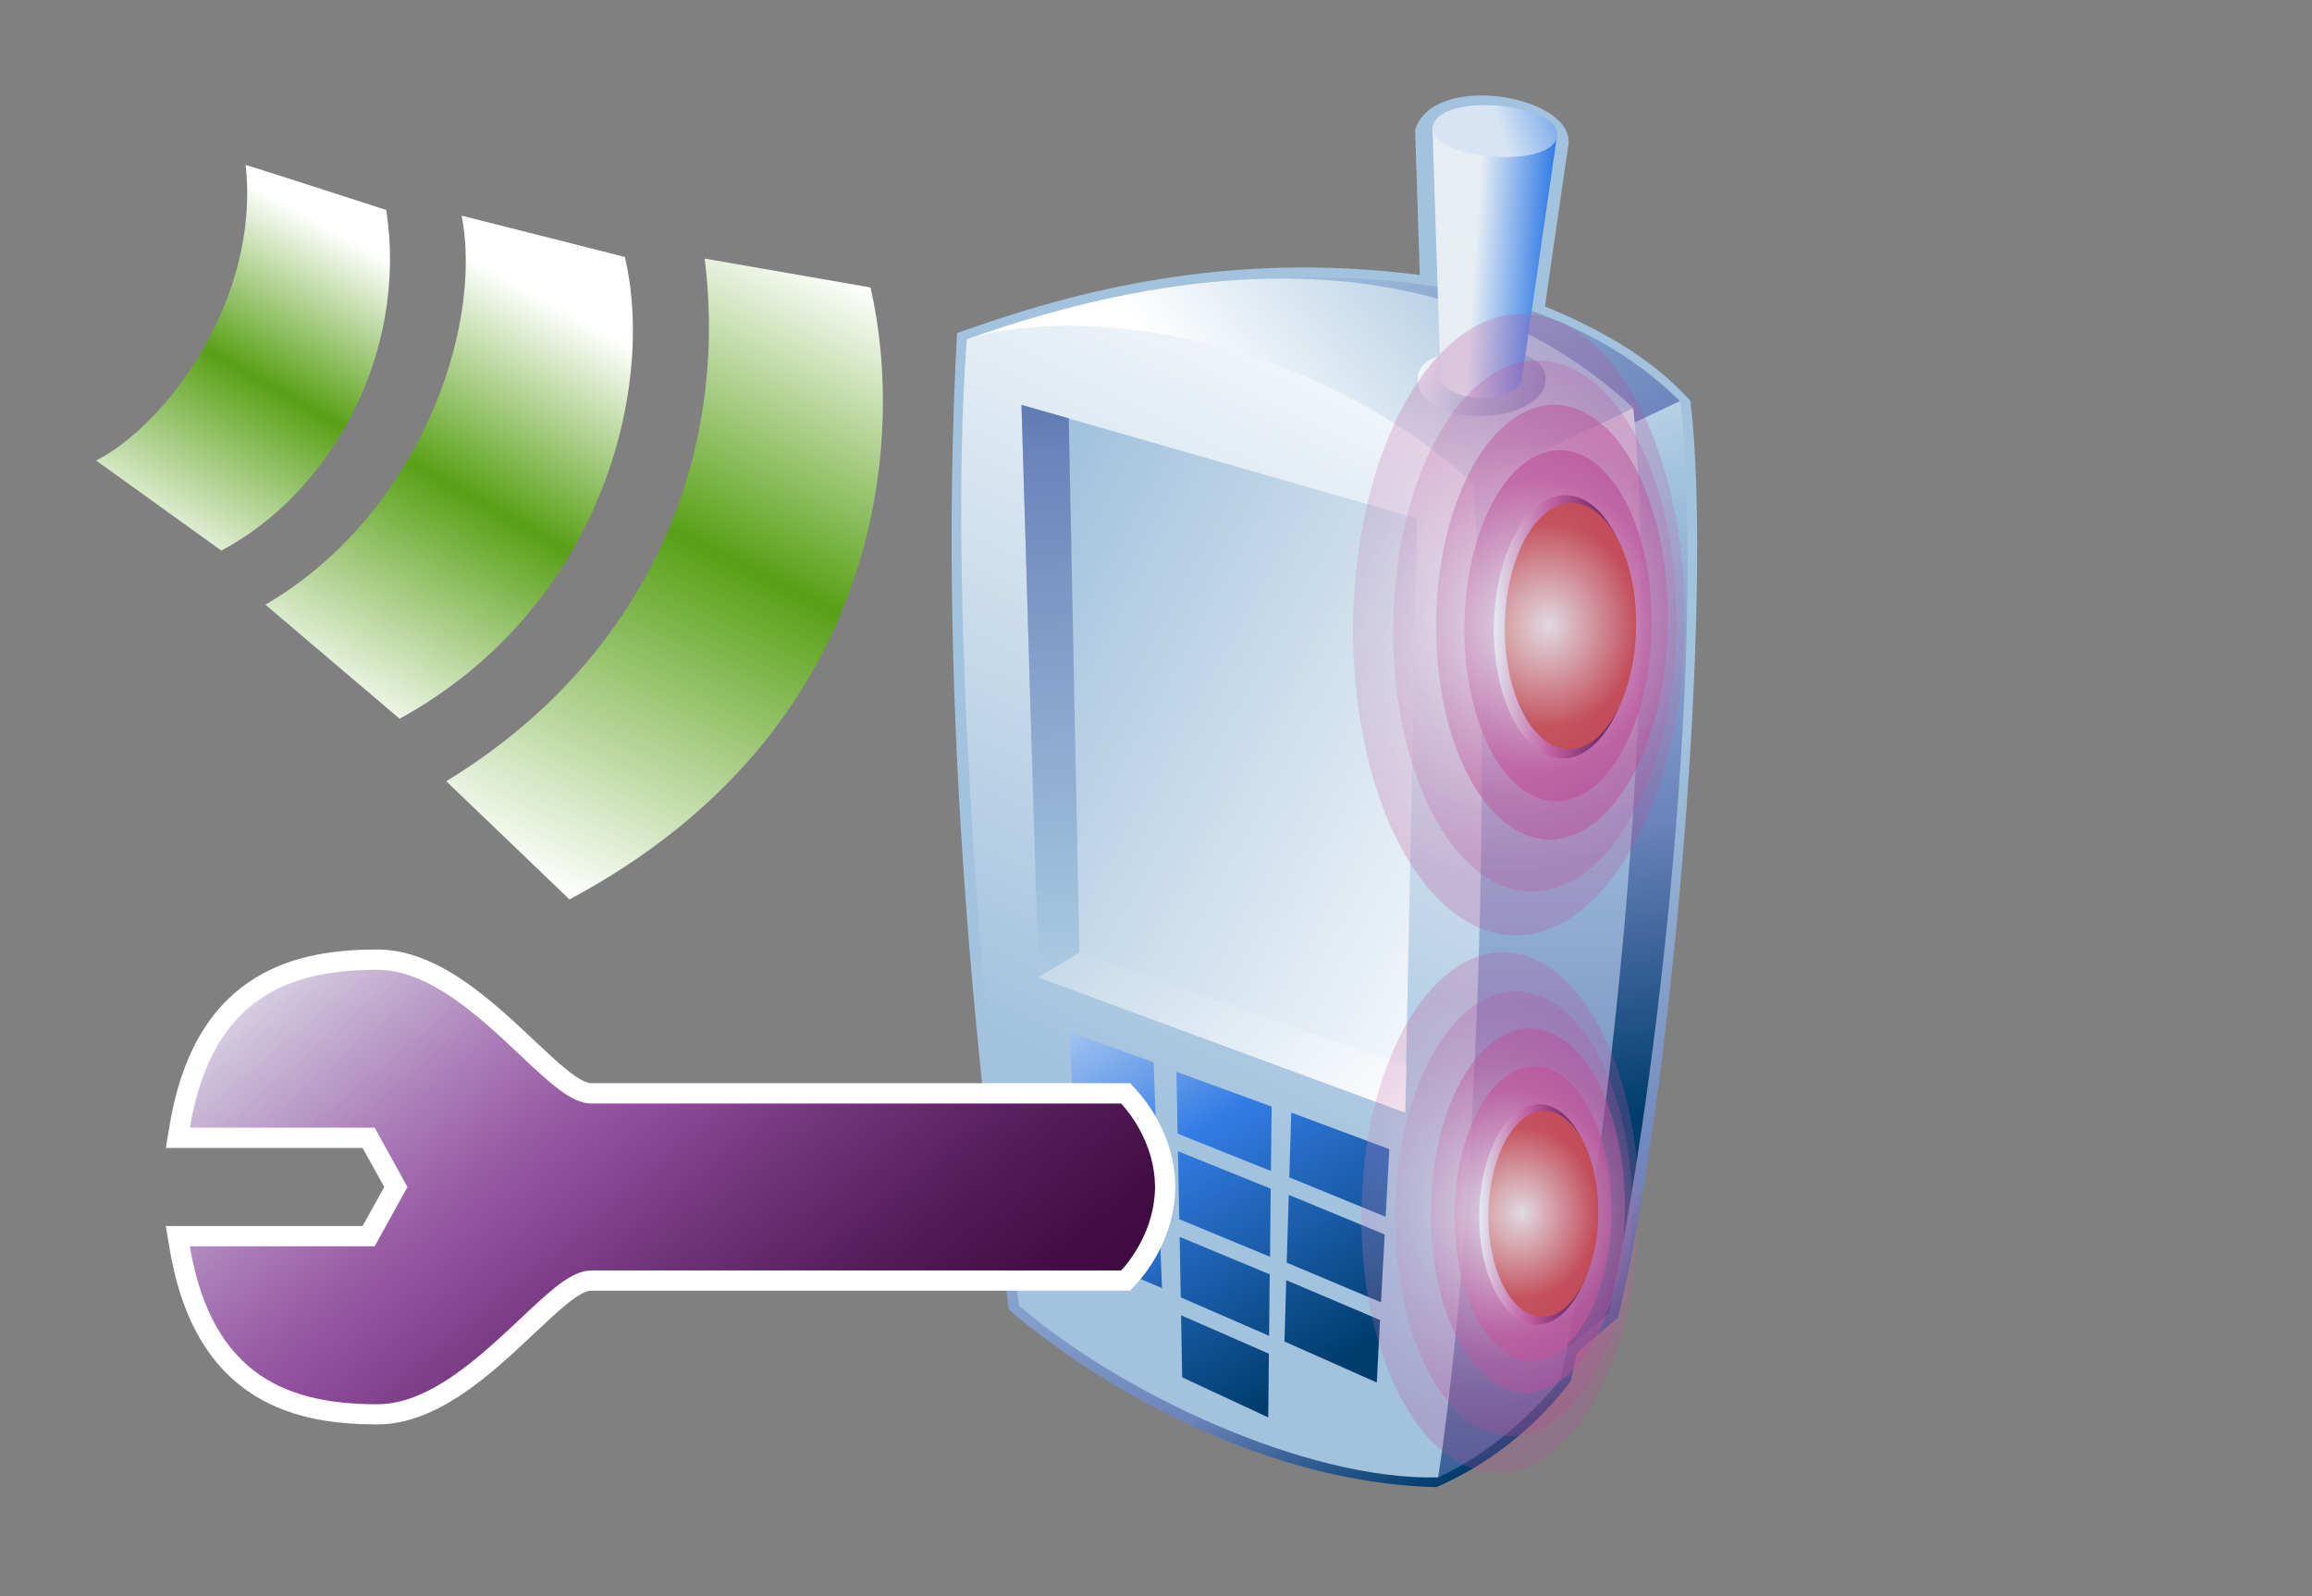 <?xml version="1.0" encoding="UTF-8"?>
<svg xmlns="http://www.w3.org/2000/svg" xmlns:xlink="http://www.w3.org/1999/xlink" contentScriptType="text/ecmascript" width="100" baseProfile="tiny" zoomAndPan="magnify" contentStyleType="text/css" viewBox="-0.993 15.377 100 69.046" height="69.046" preserveAspectRatio="xMidYMid meet" version="1.1">
    <rect x="-0.993" y="15.377" width="100" height="69.046" fill="#808080" stroke="none"/>
    <g>
        <rect x="-0.993" width="100" fill="none" y="15.377" height="69.046"/>
        <linearGradient x1="-4361.289" gradientTransform="matrix(1.19 0 0 1.19 5249.383 -2254.203)" y1="1936.834" x2="-4351.035" gradientUnits="userSpaceOnUse" y2="1957.032" xlink:type="simple" xlink:actuate="onLoad" id="XMLID_384_" xlink:show="other">
            <stop stop-color="#a2c2dd" offset="0"/>
            <stop stop-color="#a2c2dd" offset="0.1"/>
            <stop stop-color="#6c83bb" offset="0.714"/>
            <stop stop-color="#003d6d" offset="0.989"/>
            <stop stop-color="#003d6d" offset="1"/>
        </linearGradient>
        <path fill="url(#XMLID_384_)" d="M 60.214 20.997 C 60.214 20.997 60.378 26.097 60.417 27.274 C 52.192 26.204 45.513 27.944 40.401 29.787 C 39.481 46.617 41.482 63.068 42.638 72.02 C 45.782 74.764 53.138 79.518 61.136 79.707 C 64.738 78.148 66.657 75.494 66.95 75.115 C 66.95 75.115 67.141 74.201 67.208 73.89 C 67.489 73.652 68.981 72.38 68.981 72.38 C 71.235 63.314 73.173 41.442 72.119 32.706 C 71.604 32.193 70.112 30.378 65.835 28.637 C 65.822 28.609 66.829 21.744 66.829 21.744 C 67.321 19.556 61.015 18.397 60.214 20.997 z "/>
        <linearGradient x1="-4361.658" gradientTransform="matrix(1.19 0 0 1.19 5249.383 -2254.203)" y1="1911.072" x2="-4349.235" gradientUnits="userSpaceOnUse" y2="1928.77" xlink:type="simple" xlink:actuate="onLoad" id="XMLID_385_" xlink:show="other">
            <stop stop-color="#a2c2dd" offset="0"/>
            <stop stop-color="#a2c2dd" offset="0.1"/>
            <stop stop-color="#6c83bb" offset="0.714"/>
            <stop stop-color="#003d6d" offset="0.989"/>
            <stop stop-color="#003d6d" offset="1"/>
        </linearGradient>
        <path fill="url(#XMLID_385_)" d="M 54.808 27.402 C 59.292 27.24 66.839 27.876 71.708 32.771 L 68.827 34.101 L 54.808 27.402 z "/>
        <linearGradient x1="-4354.7" gradientTransform="matrix(1.19 0 0 1.19 5249.383 -2254.203)" y1="1912.778" x2="-4350.307" gradientUnits="userSpaceOnUse" y2="1947.399" xlink:type="simple" xlink:actuate="onLoad" id="XMLID_386_" xlink:show="other">
            <stop stop-color="#ffffff" offset="0"/>
            <stop stop-color="#a2c2dd" offset="0.35"/>
            <stop stop-color="#6c83bb" offset="0.7"/>
            <stop stop-color="#003d6d" offset="1"/>
        </linearGradient>
        <path fill="url(#XMLID_386_)" d="M 69.306 33.846 L 66.263 74.158 L 68.583 72.195 C 70.397 64.192 72.871 44.445 71.696 32.711 L 69.306 33.846 z "/>
        <linearGradient x1="-4368.938" gradientTransform="matrix(1.19 0 0 1.19 5249.383 -2254.203)" y1="1924.764" x2="-4357.569" gradientUnits="userSpaceOnUse" y2="1915.623" xlink:type="simple" xlink:actuate="onLoad" id="XMLID_387_" xlink:show="other">
            <stop stop-color="#ffffff" offset="0"/>
            <stop stop-color="#ffffff" offset="0.15"/>
            <stop stop-color="#a2c2dd" offset="1"/>
        </linearGradient>
        <path fill="url(#XMLID_387_)" d="M 40.822 30.058 C 49.358 27.002 61.175 25.143 69.651 33.024 L 62.74 36.313 L 40.822 30.058 z "/>
        <linearGradient x1="-4354.581" gradientTransform="matrix(1.19 0 0 1.19 5249.383 -2254.203)" y1="1915.159" x2="-4354.033" gradientUnits="userSpaceOnUse" y2="1969.454" xlink:type="simple" xlink:actuate="onLoad" id="XMLID_388_" xlink:show="other">
            <stop stop-color="#ffffff" offset="0"/>
            <stop stop-color="#a2c2dd" offset="0.35"/>
            <stop stop-color="#6c83bb" offset="0.7"/>
            <stop stop-color="#003d6d" offset="1"/>
        </linearGradient>
        <path fill="url(#XMLID_388_)" d="M 62.74 36.313 L 61.21 79.287 C 64.447 77.795 66.5 75.039 66.5 75.039 C 68.415 66.601 70.89 45.406 69.649 33.025 L 62.74 36.313 z "/>
        <linearGradient x1="-4360.069" gradientTransform="matrix(1.19 0 0 1.19 5249.383 -2254.203)" y1="1918.668" x2="-4352.166" gradientUnits="userSpaceOnUse" y2="1922.112" xlink:type="simple" xlink:actuate="onLoad" id="XMLID_389_" xlink:show="other">
            <stop stop-color="#ffffff" offset="0"/>
            <stop stop-color="#a2c2dd" offset="0.35"/>
            <stop stop-color="#6c83bb" offset="0.7"/>
            <stop stop-color="#003d6d" offset="1"/>
        </linearGradient>
        <path fill="url(#XMLID_389_)" d="M 65.845 31.597 C 66.195 33.774 60.279 34.106 60.326 31.718 C 60.361 30.074 65.585 29.978 65.845 31.597 z "/>
        <linearGradient x1="-4358.442" gradientTransform="matrix(1.19 0 0 1.19 5249.383 -2254.203)" y1="1915.854" x2="-4352.46" gradientUnits="userSpaceOnUse" y2="1916.26" xlink:type="simple" xlink:actuate="onLoad" id="XMLID_390_" xlink:show="other">
            <stop stop-color="#e6eef4" offset="0"/>
            <stop stop-color="#337ce5" offset="0.444"/>
            <stop stop-color="#003d6d" offset="0.938"/>
            <stop stop-color="#003d6d" offset="1"/>
        </linearGradient>
        <path fill="url(#XMLID_390_)" d="M 60.963 20.828 C 60.963 20.828 61.321 31.883 61.319 31.91 C 62.173 32.853 64.204 32.783 64.807 31.931 L 66.335 21.364 L 60.963 20.828 z "/>
        <linearGradient x1="-4355.652" gradientTransform="matrix(1.19 0 0 1.19 5249.383 -2254.203)" y1="1917.126" x2="-4370.533" gradientUnits="userSpaceOnUse" y2="1947.59" xlink:type="simple" xlink:actuate="onLoad" id="XMLID_391_" xlink:show="other">
            <stop stop-color="#ffffff" offset="0"/>
            <stop stop-color="#ffffff" offset="0.05"/>
            <stop stop-color="#a2c2dd" offset="1"/>
        </linearGradient>
        <path fill="url(#XMLID_391_)" d="M 40.822 30.058 C 45.569 28.508 55.622 29.798 62.741 36.312 C 63.576 47.994 62.901 68.281 61.21 79.285 C 55.47 79.431 47.364 75.572 43.085 71.856 C 41.677 62.037 39.935 41.804 40.822 30.058 z "/>
        <linearGradient x1="-4352.653" gradientTransform="matrix(1.19 0 0 1.19 5249.383 -2254.203)" y1="1940.756" x2="-4375.855" gradientUnits="userSpaceOnUse" y2="1927.925" xlink:type="simple" xlink:actuate="onLoad" id="XMLID_392_" xlink:show="other">
            <stop stop-color="#ffffff" offset="0"/>
            <stop stop-color="#ffffff" offset="0.05"/>
            <stop stop-color="#a2c2dd" offset="1"/>
        </linearGradient>
        <polygon fill="url(#XMLID_392_)" points="43.189,32.892 43.923,57.658 59.78,63.501 60.308,37.808  "/>
        <linearGradient x1="-4371.339" gradientTransform="matrix(1.19 0 0 1.19 5249.383 -2254.203)" y1="1957.39" x2="-4372.569" gradientUnits="userSpaceOnUse" y2="1909.059" xlink:type="simple" xlink:actuate="onLoad" id="XMLID_393_" xlink:show="other">
            <stop stop-color="#ffffff" offset="0"/>
            <stop stop-color="#a2c2dd" offset="0.35"/>
            <stop stop-color="#6c83bb" offset="0.7"/>
            <stop stop-color="#003d6d" offset="1"/>
        </linearGradient>
        <polygon fill="url(#XMLID_393_)" points="45.693,56.587 45.234,33.474 43.189,32.892 43.923,57.658  "/>
        <linearGradient x1="-4358.181" gradientTransform="matrix(1.19 0 0 1.19 5249.383 -2254.203)" y1="1950.734" x2="-4376.93" gradientUnits="userSpaceOnUse" y2="1933.039" xlink:type="simple" xlink:actuate="onLoad" id="XMLID_394_" xlink:show="other">
            <stop stop-color="#ffffff" offset="0"/>
            <stop stop-color="#ffffff" offset="0.15"/>
            <stop stop-color="#a2c2dd" offset="1"/>
        </linearGradient>
        <polygon fill="url(#XMLID_394_)" points="43.923,57.658 45.693,56.587 59.841,61.484 59.78,63.501  "/>
        <linearGradient x1="-4357.6" gradientTransform="matrix(1.19 0 0 1.19 5249.383 -2254.203)" y1="1911.721" x2="-4353.965" gradientUnits="userSpaceOnUse" y2="1910.549" xlink:type="simple" xlink:actuate="onLoad" id="XMLID_395_" xlink:show="other">
            <stop stop-color="#d6e4f3" offset="0"/>
            <stop stop-color="#337ce5" offset="1"/>
        </linearGradient>
        <path fill="url(#XMLID_395_)" d="M 66.341 21.363 C 65.835 22.798 60.45 22.158 61.013 20.729 C 61.582 19.313 66.826 19.919 66.341 21.363 z "/>
        <linearGradient x1="-4369.598" gradientTransform="matrix(1.19 0 0 1.19 5249.383 -2254.203)" y1="1938.637" x2="-4359.36" gradientUnits="userSpaceOnUse" y2="1955.666" xlink:type="simple" xlink:actuate="onLoad" id="XMLID_396_" xlink:show="other">
            <stop stop-color="#e6eef4" offset="0"/>
            <stop stop-color="#337ce5" offset="0.444"/>
            <stop stop-color="#003d6d" offset="0.938"/>
            <stop stop-color="#003d6d" offset="1"/>
        </linearGradient>
        <polygon fill="url(#XMLID_396_)" points="54.661,69.996 58.737,71.712 58.9,68.779 54.75,67.064  "/>
        <linearGradient x1="-4368.129" gradientTransform="matrix(1.19 0 0 1.19 5249.383 -2254.203)" y1="1937.761" x2="-4357.898" gradientUnits="userSpaceOnUse" y2="1954.78" xlink:type="simple" xlink:actuate="onLoad" id="XMLID_397_" xlink:show="other">
            <stop stop-color="#e6eef4" offset="0"/>
            <stop stop-color="#337ce5" offset="0.444"/>
            <stop stop-color="#003d6d" offset="0.938"/>
            <stop stop-color="#003d6d" offset="1"/>
        </linearGradient>
        <polygon fill="url(#XMLID_397_)" points="58.939,68.014 59.099,65.087 54.857,63.505 54.773,66.306  "/>
        <linearGradient x1="-4371.001" gradientTransform="matrix(1.19 0 0 1.19 5249.383 -2254.203)" y1="1939.498" x2="-4360.774" gradientUnits="userSpaceOnUse" y2="1956.51" xlink:type="simple" xlink:actuate="onLoad" id="XMLID_398_" xlink:show="other">
            <stop stop-color="#e6eef4" offset="0"/>
            <stop stop-color="#337ce5" offset="0.444"/>
            <stop stop-color="#003d6d" offset="0.938"/>
            <stop stop-color="#003d6d" offset="1"/>
        </linearGradient>
        <polygon fill="url(#XMLID_398_)" points="54.64,70.755 54.564,73.408 58.556,75.181 58.698,72.478  "/>
        <linearGradient x1="-4370.501" gradientTransform="matrix(1.19 0 0 1.19 5249.383 -2254.203)" y1="1939.181" x2="-4360.265" gradientUnits="userSpaceOnUse" y2="1956.206" xlink:type="simple" xlink:actuate="onLoad" id="XMLID_399_" xlink:show="other">
            <stop stop-color="#e6eef4" offset="0"/>
            <stop stop-color="#337ce5" offset="0.444"/>
            <stop stop-color="#003d6d" offset="0.938"/>
            <stop stop-color="#003d6d" offset="1"/>
        </linearGradient>
        <polygon fill="url(#XMLID_399_)" points="53.976,66.031 54.009,63.246 49.89,61.74 49.943,64.416  "/>
        <linearGradient x1="-4372.777" gradientTransform="matrix(1.19 0 0 1.19 5249.383 -2254.203)" y1="1940.553" x2="-4362.544" gradientUnits="userSpaceOnUse" y2="1957.575" xlink:type="simple" xlink:actuate="onLoad" id="XMLID_400_" xlink:show="other">
            <stop stop-color="#e6eef4" offset="0"/>
            <stop stop-color="#337ce5" offset="0.444"/>
            <stop stop-color="#003d6d" offset="0.938"/>
            <stop stop-color="#003d6d" offset="1"/>
        </linearGradient>
        <polygon fill="url(#XMLID_400_)" points="48.905,61.33 45.236,60.012 45.402,62.574 49.003,63.994  "/>
        <linearGradient x1="-4373.134" gradientTransform="matrix(1.19 0 0 1.19 5249.383 -2254.203)" y1="1940.789" x2="-4362.912" gradientUnits="userSpaceOnUse" y2="1957.793" xlink:type="simple" xlink:actuate="onLoad" id="XMLID_401_" xlink:show="other">
            <stop stop-color="#e6eef4" offset="0"/>
            <stop stop-color="#337ce5" offset="0.444"/>
            <stop stop-color="#003d6d" offset="0.938"/>
            <stop stop-color="#003d6d" offset="1"/>
        </linearGradient>
        <polygon fill="url(#XMLID_401_)" points="50.077,71.498 53.898,73.162 53.925,70.503 50.03,68.882  "/>
        <linearGradient x1="-4372.227" gradientTransform="matrix(1.19 0 0 1.19 5249.383 -2254.203)" y1="1946.945" x2="-4366.422" gradientUnits="userSpaceOnUse" y2="1956.6" xlink:type="simple" xlink:actuate="onLoad" id="XMLID_402_" xlink:show="other">
            <stop stop-color="#e6eef4" offset="0"/>
            <stop stop-color="#337ce5" offset="0.444"/>
            <stop stop-color="#003d6d" offset="0.938"/>
            <stop stop-color="#003d6d" offset="1"/>
        </linearGradient>
        <polygon fill="url(#XMLID_402_)" points="49.168,68.482 45.853,69.643 49.265,71.1  "/>
        <linearGradient x1="-4371.835" gradientTransform="matrix(1.19 0 0 1.19 5249.383 -2254.203)" y1="1939.987" x2="-4361.601" gradientUnits="userSpaceOnUse" y2="1957.012" xlink:type="simple" xlink:actuate="onLoad" id="XMLID_403_" xlink:show="other">
            <stop stop-color="#e6eef4" offset="0"/>
            <stop stop-color="#337ce5" offset="0.444"/>
            <stop stop-color="#003d6d" offset="0.938"/>
            <stop stop-color="#003d6d" offset="1"/>
        </linearGradient>
        <polygon fill="url(#XMLID_403_)" points="49.956,65.176 50.015,68.119 53.939,69.742 53.967,66.796  "/>
        <linearGradient x1="-4374.413" gradientTransform="matrix(1.19 0 0 1.19 5249.383 -2254.203)" y1="1941.536" x2="-4364.177" gradientUnits="userSpaceOnUse" y2="1958.561" xlink:type="simple" xlink:actuate="onLoad" id="XMLID_404_" xlink:show="other">
            <stop stop-color="#e6eef4" offset="0"/>
            <stop stop-color="#337ce5" offset="0.444"/>
            <stop stop-color="#003d6d" offset="0.938"/>
            <stop stop-color="#003d6d" offset="1"/>
        </linearGradient>
        <polygon fill="url(#XMLID_404_)" points="50.091,72.273 50.14,74.957 53.861,76.692 53.89,73.935  "/>
        <path fill="#ffffff" d="M 15.326 56.451 C 12.025 56.451 7.497 57.234 6.351 64.014 L 6.178 65.036 C 6.178 65.036 13.789 65.036 14.69 65.036 C 14.964 65.519 15.369 66.259 15.627 66.724 C 15.369 67.192 14.964 67.923 14.69 68.412 C 13.788 68.412 6.178 68.412 6.178 68.412 L 6.351 69.434 C 7.497 76.21 12.025 76.994 15.326 76.994 C 17.933 76.994 20.253 74.811 22.119 73.056 C 23.126 72.105 24.078 71.208 24.581 71.208 L 47.89 71.208 L 48.15 70.923 C 48.654 70.374 49.812 68.868 49.841 66.759 L 49.841 66.684 C 49.816 64.574 48.653 63.069 48.15 62.517 L 47.89 62.232 L 24.581 62.232 C 24.079 62.232 23.125 61.339 22.121 60.392 C 20.254 58.634 17.933 56.451 15.326 56.451 z "/>
        <linearGradient x1="-4397.873" gradientTransform="matrix(1.19 0 0 1.19 5249.383 -2254.203)" y1="1936.26" x2="-4376.76" gradientUnits="userSpaceOnUse" y2="1961.659" xlink:type="simple" xlink:actuate="onLoad" id="XMLID_405_" xlink:show="other">
            <stop stop-color="#e6edf3" offset="0"/>
            <stop stop-color="#cabad7" offset="0.12"/>
            <stop stop-color="#ab7eb8" offset="0.272"/>
            <stop stop-color="#9759a4" offset="0.384"/>
            <stop stop-color="#8f4b9c" offset="0.444"/>
            <stop stop-color="#73357c" offset="0.568"/>
            <stop stop-color="#551d5a" offset="0.724"/>
            <stop stop-color="#430e45" offset="0.853"/>
            <stop stop-color="#3c093d" offset="0.938"/>
            <stop stop-color="#3c093d" offset="1"/>
        </linearGradient>
        <path fill="url(#XMLID_405_)" d="M 48.968 66.725 C 48.968 66.714 48.97 66.706 48.97 66.698 L 48.966 66.698 C 48.943 64.861 47.89 63.539 47.501 63.112 C 47.011 63.112 24.581 63.112 24.581 63.112 C 23.727 63.112 22.802 62.241 21.517 61.031 C 19.766 59.381 17.587 57.33 15.327 57.33 C 11.662 57.33 8.191 58.404 7.219 64.158 C 8.595 64.158 15.211 64.158 15.211 64.158 L 16.631 66.725 L 15.211 69.29 C 15.211 69.29 8.595 69.29 7.219 69.29 C 8.188 75.046 11.659 76.122 15.327 76.122 C 17.586 76.122 19.766 74.063 21.517 72.419 C 22.803 71.208 23.727 70.335 24.581 70.335 C 24.581 70.335 47.011 70.335 47.501 70.335 C 47.89 69.913 48.942 68.587 48.966 66.749 L 48.97 66.749 C 48.97 66.744 48.968 66.734 48.968 66.725 z "/>
    </g>
    <g>
        <radialGradient gradientTransform="matrix(0.874 0.013 0.015 -1 1713.392 388.998)" gradientUnits="userSpaceOnUse" xlink:type="simple" r="9.517" xlink:actuate="onLoad" cx="-1892.154" id="XMLID_406_" cy="321.976" xlink:show="other">
            <stop stop-color="#e4e6ef" offset="0"/>
            <stop stop-color="#ba4c96" offset="1"/>
        </radialGradient>
        <path fill="url(#XMLID_406_)" d="M 71.519 42.547 C 71.422 48.89 68.607 53.992 65.218 53.941 C 61.836 53.89 59.171 48.708 59.267 42.363 C 59.361 36.021 62.179 30.921 65.564 30.97 C 68.948 31.02 71.611 36.206 71.519 42.547 z " fill-opacity="0.25"/>
        <radialGradient gradientTransform="matrix(0.874 0.013 0.015 -1 1713.392 388.998)" gradientUnits="userSpaceOnUse" xlink:type="simple" r="7.789" xlink:actuate="onLoad" cx="-1891.308" id="XMLID_407_" cy="322.152" xlink:show="other">
            <stop stop-color="#e4e6ef" offset="0"/>
            <stop stop-color="#ba4c96" offset="1"/>
        </radialGradient>
        <path fill="url(#XMLID_407_)" d="M 71.148 42.366 C 71.07 47.558 68.765 51.736 65.995 51.693 C 63.224 51.652 61.046 47.41 61.121 42.216 C 61.198 37.024 63.504 32.849 66.271 32.89 C 69.043 32.931 71.224 37.174 71.148 42.366 z " fill-opacity="0.5"/>
        <radialGradient gradientTransform="matrix(0.874 0.013 0.015 -1 1713.392 388.998)" gradientUnits="userSpaceOnUse" xlink:type="simple" r="6.292" xlink:actuate="onLoad" cx="-1891.005" id="XMLID_408_" cy="322.004" xlink:show="other">
            <stop stop-color="#e4e6ef" offset="0"/>
            <stop stop-color="#ba4c96" offset="1"/>
        </radialGradient>
        <path fill="url(#XMLID_408_)" d="M 70.447 42.504 C 70.384 46.698 68.52 50.071 66.284 50.037 C 64.047 50.004 62.287 46.577 62.346 42.382 C 62.409 38.189 64.272 34.816 66.506 34.849 C 68.747 34.884 70.511 38.312 70.447 42.504 z " fill-opacity="0.75"/>
        <linearGradient x1="-2020.257" gradientTransform="matrix(1 0 0 -1 2083.878 353.214)" y1="310.722" x2="-2014.182" gradientUnits="userSpaceOnUse" y2="310.722" xlink:type="simple" xlink:actuate="onLoad" id="XMLID_409_" xlink:show="other">
            <stop stop-color="#e6eef4" offset="0"/>
            <stop stop-color="#d7b8d4" offset="0.124"/>
            <stop stop-color="#c77cb2" offset="0.275"/>
            <stop stop-color="#bd579c" offset="0.385"/>
            <stop stop-color="#b94994" offset="0.444"/>
            <stop stop-color="#ab418b" offset="0.482"/>
            <stop stop-color="#7c266a" offset="0.63"/>
            <stop stop-color="#5a1253" offset="0.76"/>
            <stop stop-color="#450544" offset="0.868"/>
            <stop stop-color="#3d013f" offset="0.938"/>
            <stop stop-color="#3d013f" offset="1"/>
        </linearGradient>
        <path fill="url(#XMLID_409_)" d="M 69.695 42.538 C 69.648 45.684 68.256 48.212 66.576 48.187 C 64.894 48.163 63.575 45.592 63.623 42.447 C 63.67 39.301 65.064 36.773 66.746 36.797 C 68.421 36.824 69.743 39.394 69.695 42.538 z "/>
        <radialGradient gradientTransform="matrix(0.874 0.013 0.015 -1 1713.392 388.998)" gradientUnits="userSpaceOnUse" xlink:type="simple" r="4.411" xlink:actuate="onLoad" cx="-1890.39" id="XMLID_410_" cy="321.992" xlink:show="other">
            <stop stop-color="#e3dfe4" offset="0"/>
            <stop stop-color="#c03a3a" offset="1"/>
        </radialGradient>
        <path fill="url(#XMLID_410_)" d="M 69.773 42.505 C 69.73 45.446 68.425 47.81 66.857 47.787 C 65.289 47.763 64.05 45.361 64.094 42.422 C 64.138 39.481 65.445 37.115 67.013 37.14 C 68.579 37.164 69.816 39.565 69.773 42.505 z "/>
        <radialGradient gradientTransform="matrix(0.874 0.013 0.015 -1 1713.392 388.998)" gradientUnits="userSpaceOnUse" xlink:type="simple" r="11.139" xlink:actuate="onLoad" cx="-1892.941" id="XMLID_411_" cy="322.027" xlink:show="other">
            <stop stop-color="#e4e6ef" offset="0"/>
            <stop stop-color="#ba4c96" offset="1"/>
        </radialGradient>
        <path fill="url(#XMLID_411_)" d="M 71.878 42.504 C 71.763 49.928 68.469 55.898 64.503 55.839 C 60.546 55.778 57.427 49.714 57.534 42.287 C 57.641 34.864 60.942 28.893 64.905 28.952 C 68.869 29.012 71.986 35.081 71.878 42.504 z " fill-opacity="0.25"/>
    </g>
    <g>
        <radialGradient gradientTransform="matrix(0.874 0.013 0.015 -1 1713.392 388.998)" gradientUnits="userSpaceOnUse" xlink:type="simple" r="7.967" xlink:actuate="onLoad" cx="-1892.774" id="XMLID_412_" cy="296.541" xlink:show="other">
            <stop stop-color="#e4e6ef" offset="0"/>
            <stop stop-color="#ba4c96" offset="1"/>
        </radialGradient>
        <path fill="url(#XMLID_412_)" d="M 69.601 67.957 C 69.521 73.27 67.163 77.541 64.328 77.496 C 61.496 77.455 59.265 73.115 59.345 67.805 C 59.425 62.495 61.783 58.225 64.616 58.266 C 67.448 58.305 69.677 62.647 69.601 67.957 z " fill-opacity="0.25"/>
        <radialGradient gradientTransform="matrix(0.874 0.013 0.015 -1 1713.392 388.998)" gradientUnits="userSpaceOnUse" xlink:type="simple" r="6.522" xlink:actuate="onLoad" cx="-1892.068" id="XMLID_413_" cy="296.688" xlink:show="other">
            <stop stop-color="#e4e6ef" offset="0"/>
            <stop stop-color="#ba4c96" offset="1"/>
        </radialGradient>
        <path fill="url(#XMLID_413_)" d="M 69.289 67.805 C 69.224 72.153 67.295 75.65 64.974 75.615 C 62.654 75.582 60.829 72.028 60.894 67.679 C 60.957 63.331 62.888 59.835 65.207 59.87 C 67.529 59.905 69.353 63.458 69.289 67.805 z " fill-opacity="0.5"/>
        <radialGradient gradientTransform="matrix(0.874 0.013 0.015 -1 1713.392 388.998)" gradientUnits="userSpaceOnUse" xlink:type="simple" r="5.268" xlink:actuate="onLoad" cx="-1891.812" id="XMLID_414_" cy="296.564" xlink:show="other">
            <stop stop-color="#e4e6ef" offset="0"/>
            <stop stop-color="#ba4c96" offset="1"/>
        </radialGradient>
        <path fill="url(#XMLID_414_)" d="M 68.703 67.919 C 68.651 71.432 67.091 74.255 65.218 74.228 C 63.345 74.201 61.871 71.332 61.922 67.818 C 61.976 64.307 63.533 61.484 65.406 61.511 C 67.28 61.541 68.757 64.41 68.703 67.919 z " fill-opacity="0.75"/>
        <linearGradient x1="-2020.891" gradientTransform="matrix(1 0 0 -1 2083.878 353.214)" y1="285.303" x2="-2015.803" gradientUnits="userSpaceOnUse" y2="285.303" xlink:type="simple" xlink:actuate="onLoad" id="XMLID_415_" xlink:show="other">
            <stop stop-color="#e6eef4" offset="0"/>
            <stop stop-color="#d7b8d4" offset="0.124"/>
            <stop stop-color="#c77cb2" offset="0.275"/>
            <stop stop-color="#bd579c" offset="0.385"/>
            <stop stop-color="#b94994" offset="0.444"/>
            <stop stop-color="#ab418b" offset="0.482"/>
            <stop stop-color="#7c266a" offset="0.63"/>
            <stop stop-color="#5a1253" offset="0.76"/>
            <stop stop-color="#450544" offset="0.868"/>
            <stop stop-color="#3d013f" offset="0.938"/>
            <stop stop-color="#3d013f" offset="1"/>
        </linearGradient>
        <path fill="url(#XMLID_415_)" d="M 68.074 67.949 C 68.034 70.584 66.867 72.7 65.461 72.679 C 64.056 72.658 62.948 70.505 62.987 67.872 C 63.026 65.235 64.196 63.12 65.602 63.142 C 67.007 63.166 68.114 65.316 68.074 67.949 z "/>
        <radialGradient gradientTransform="matrix(0.874 0.013 0.015 -1 1713.392 388.998)" gradientUnits="userSpaceOnUse" xlink:type="simple" r="3.693" xlink:actuate="onLoad" cx="-1891.299" id="XMLID_416_" cy="296.554" xlink:show="other">
            <stop stop-color="#e3dfe4" offset="0"/>
            <stop stop-color="#c03a3a" offset="1"/>
        </radialGradient>
        <path fill="url(#XMLID_416_)" d="M 68.138 67.921 C 68.103 70.384 67.01 72.36 65.699 72.343 C 64.385 72.322 63.347 70.313 63.386 67.852 C 63.423 65.389 64.518 63.409 65.829 63.429 C 67.14 63.449 68.175 65.46 68.138 67.921 z "/>
        <radialGradient gradientTransform="matrix(0.874 0.013 0.015 -1 1713.392 388.998)" gradientUnits="userSpaceOnUse" xlink:type="simple" r="9.327" xlink:actuate="onLoad" cx="-1893.434" id="XMLID_417_" cy="296.584" xlink:show="other">
            <stop stop-color="#e4e6ef" offset="0"/>
            <stop stop-color="#ba4c96" offset="1"/>
        </radialGradient>
        <path fill="url(#XMLID_417_)" d="M 69.902 67.919 C 69.806 74.136 67.048 79.135 63.728 79.085 C 60.415 79.036 57.802 73.956 57.892 67.736 C 57.984 61.521 60.746 56.522 64.064 56.571 C 67.382 56.625 69.99 61.705 69.902 67.919 z " fill-opacity="0.25"/>
    </g>
    <g>
        <linearGradient x1="-671.848" gradientTransform="matrix(1 0 0 -1 694.626 1095.769)" y1="1041.909" x2="-658.828" gradientUnits="userSpaceOnUse" y2="1068.38" xlink:type="simple" xlink:actuate="onLoad" id="XMLID_418_" xlink:show="other">
            <stop stop-color="#ffffff" offset="0"/>
            <stop stop-color="#58a015" offset="0.551"/>
            <stop stop-color="#ffffff" offset="1"/>
        </linearGradient>
        <path fill="url(#XMLID_418_)" d="M 18.307 49.171 L 23.64 54.285 C 37.285 46.988 38.161 34.324 36.659 27.812 L 29.486 26.562 C 30.612 35.699 26.542 44.162 18.307 49.171 z "/>
        <linearGradient x1="-2283.05" gradientTransform="matrix(-0.439 -0.938 0.962 -0.451 -1299.392 -1950.662)" y1="321.913" x2="-2272.169" gradientUnits="userSpaceOnUse" y2="337.526" xlink:type="simple" xlink:actuate="onLoad" id="XMLID_419_" xlink:show="other">
            <stop stop-color="#ffffff" offset="0"/>
            <stop stop-color="#58a015" offset="0.551"/>
            <stop stop-color="#ffffff" offset="1"/>
        </linearGradient>
        <path fill="url(#XMLID_419_)" d="M 10.485 41.533 L 16.291 46.468 C 24.945 41.717 27.385 32.23 26.033 26.492 L 18.974 24.706 C 19.942 29.695 16.993 37.756 10.485 41.533 z "/>
        <linearGradient x1="-2273.929" gradientTransform="matrix(-0.439 -0.938 0.962 -0.451 -1299.392 -1950.662)" y1="317.983" x2="-2265.206" gradientUnits="userSpaceOnUse" y2="330.499" xlink:type="simple" xlink:actuate="onLoad" id="XMLID_420_" xlink:show="other">
            <stop stop-color="#ffffff" offset="0"/>
            <stop stop-color="#58a015" offset="0.551"/>
            <stop stop-color="#ffffff" offset="1"/>
        </linearGradient>
        <path fill="url(#XMLID_420_)" d="M 3.167 35.3 L 8.579 39.193 C 13.174 36.778 16.684 30.815 15.713 24.461 C 15.713 24.461 9.668 22.502 9.632 22.515 C 10.269 28.349 6.193 33.749 3.167 35.3 z "/>
    </g>
</svg>
